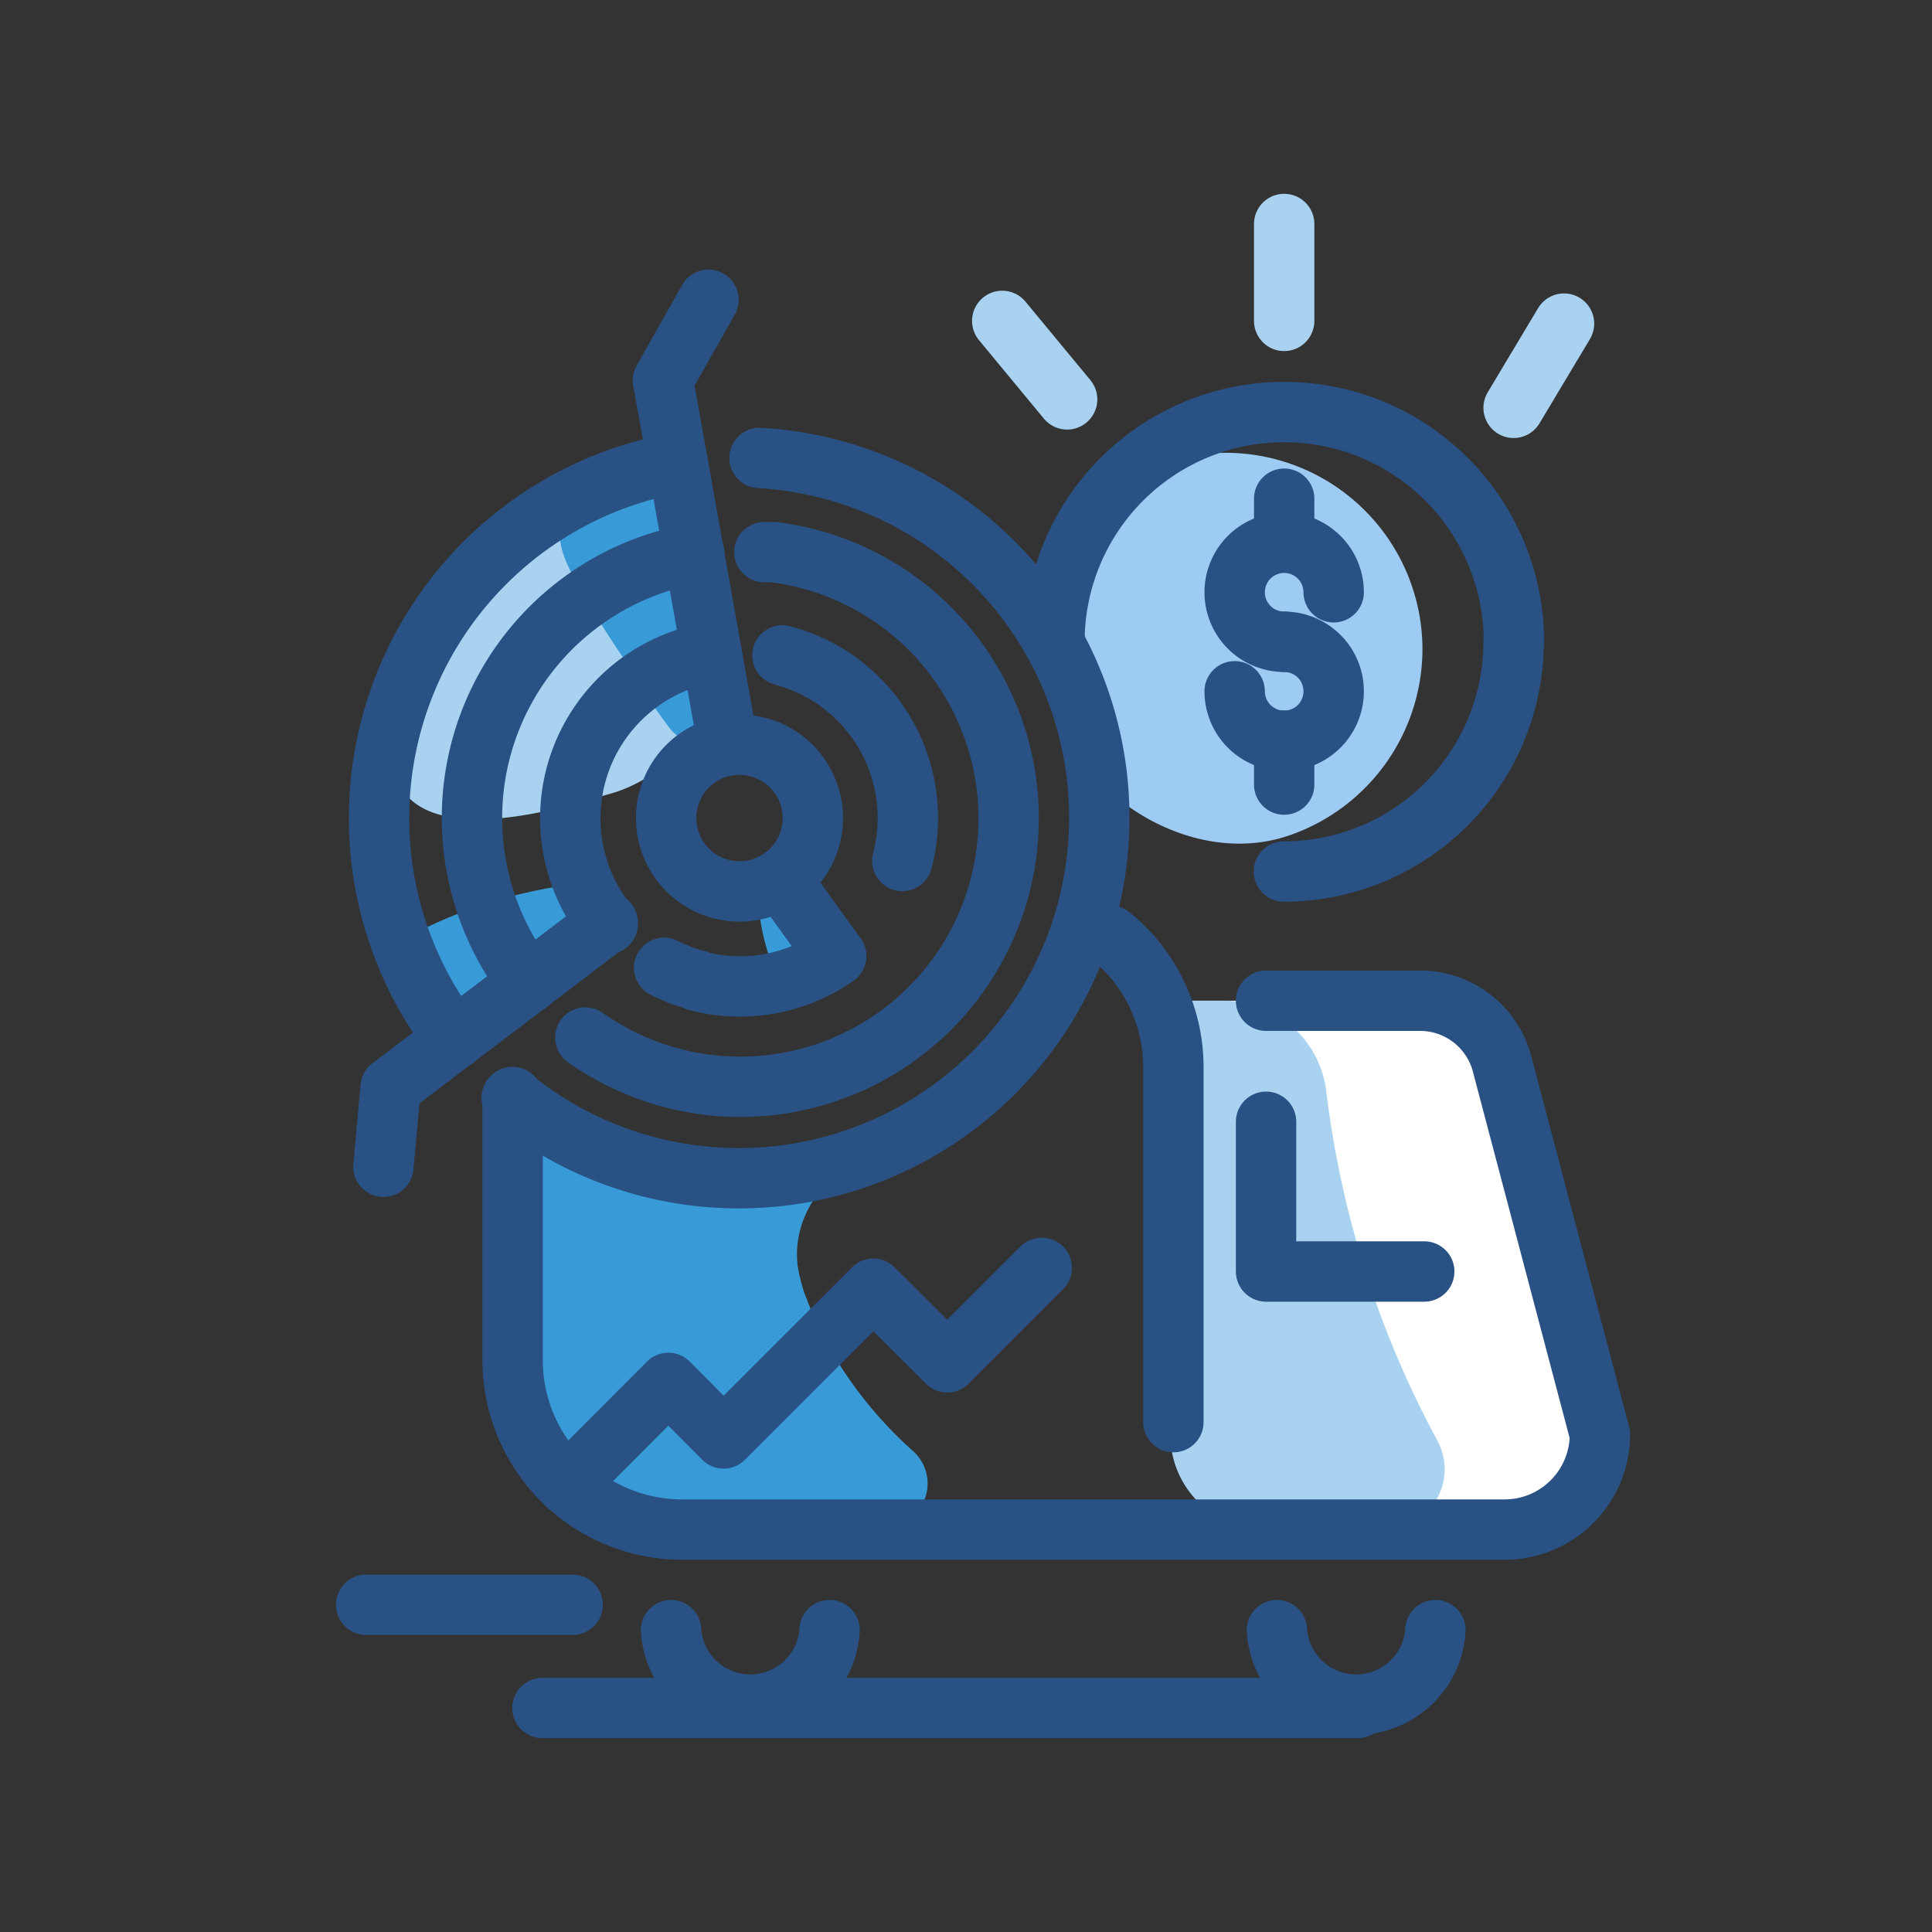<svg id="Layer_1" data-name="Layer 1" xmlns="http://www.w3.org/2000/svg" viewBox="0 0 64 64"><rect x="0" y="0" width="64" height="64" fill="#333333" stroke="none"/><defs><style>.cls-1{fill:#9dcbf4;}.cls-2,.cls-6{fill:none;stroke-linecap:round;stroke-linejoin:round;stroke-width:2px;}.cls-2{stroke:#295183;}.cls-3{fill:#389ad6;}.cls-4{fill:#fff;}.cls-5{fill:#a8d2f0;}.cls-6{stroke:#a8d2f0;}</style></defs><title>track, dollar, truck, delivery, transport</title><path class="cls-1" d="M47.12,21.39v.22a6.54,6.54,0,0,1-4.46,6.08c-2.69.9-5.84-.67-7.24-3.11a10.06,10.06,0,0,1-1.06-3.32c0-.07-.14,0-.21,0a6.66,6.66,0,0,1,.32-1.79,6.51,6.51,0,0,1,2.33-3.19l.1-.07A6.45,6.45,0,0,1,40.5,15h.13A6.52,6.52,0,0,1,47.12,21.39Z"/><path class="cls-2" d="M34.93,21.26a7.61,7.61,0,0,1,15.22,0"/><path class="cls-2" d="M50.14,21.26a7.61,7.61,0,0,1-7.61,7.61"/><path class="cls-2" d="M42.54,21.26a1.64,1.64,0,1,1,1.64-1.64"/><path class="cls-2" d="M42.54,24.54a1.64,1.64,0,0,1-1.64-1.64"/><path class="cls-2" d="M42.54,21.26a1.64,1.64,0,1,1,0,3.28"/><line class="cls-2" x1="42.54" y1="17.97" x2="42.54" y2="16.52"/><line class="cls-2" x1="42.54" y1="25.99" x2="42.54" y2="24.54"/><path class="cls-3" d="M29.19,50.58l-9.36-.4a1.49,1.49,0,0,1-1.24-.81l-2-4.1a1.47,1.47,0,0,1-.14-.8l1.21-8.86a7.56,7.56,0,0,0,5.86,4l3.28-.83,2.29-1c-1.42.87-2.81,2.2-2.68,4a3.42,3.42,0,0,0,.33,1.28.52.52,0,0,0,.06.16,5.39,5.39,0,0,0,.2.51,13.57,13.57,0,0,0,3.27,4.36A1.44,1.44,0,0,1,29.19,50.58Z"/><path class="cls-3" d="M31.92,36.46l-2.85,1.32A13.45,13.45,0,0,1,31.92,36.46Z"/><polygon class="cls-4" points="38.88 33.15 48.97 33.15 53.39 48.41 49.39 51.33 40.05 51.33 38.88 33.15"/><path class="cls-3" d="M26.72,43.07a3.42,3.42,0,0,1-.33-1.28A8.57,8.57,0,0,0,26.72,43.07Z"/><path class="cls-2" d="M47.55,54a2.63,2.63,0,0,1-5.25,0"/><path class="cls-2" d="M27.48,54a2.63,2.63,0,0,1-5.25,0"/><path class="cls-5" d="M43.93,36.11a32.47,32.47,0,0,0,3.69,11.62,2,2,0,0,1-1.71,2.94h-4a3.14,3.14,0,0,1-3.14-3.16l.07-14.36h1.67A3.42,3.42,0,0,1,43.93,36.11Z"/><path class="cls-2" d="M36.79,31a5.6,5.6,0,0,1,2.08,4.35V47.11"/><path class="cls-2" d="M41.94,33.15l5.12,0a2.81,2.81,0,0,1,2.7,2.1L53,47.52a3.16,3.16,0,0,1-3.15,3.15H22.58a5.62,5.62,0,0,1-5.6-5.6V36.34"/><polyline class="cls-2" points="41.94 37.16 41.94 42.12 47.18 42.12"/><line class="cls-2" x1="44.97" y1="56.58" x2="17.97" y2="56.58"/><line class="cls-2" x1="18.97" y1="53.16" x2="12.13" y2="53.16"/><path class="cls-5" d="M23.49,22.21a15.77,15.77,0,0,0-.2-2.33c-.31-2.33-1.5-4.81-4.21-3.42-4.69,2.41-11.43,13.78,1,9.87a4.65,4.65,0,0,0,3.16-2.72A4.58,4.58,0,0,0,23.49,22.21Z"/><path class="cls-3" d="M24.17,23.57a22,22,0,0,0-1.6-6.4C22.34,16.62,22,16,21.31,16a5,5,0,0,0-2.22.8c-1.22.71-.07,2.34.4,3.16s.92,1.49,1.42,2.22a16.29,16.29,0,0,0,1.32,2c.67.72,2.09,1.11,2-.34Z"/><path class="cls-3" d="M18.8,29.32a15.88,15.88,0,0,0-4.56,1.35c-.39.18-.83.47-.81.95a3.61,3.61,0,0,0,.65,1.57c.55.85,1.69,0,2.26-.38s1-.71,1.55-1.09a11.75,11.75,0,0,0,1.38-1c.5-.5.73-1.54-.31-1.41Z"/><path class="cls-3" d="M25.15,30.17a6.79,6.79,0,0,0,.5,1.95c.07.17.18.36.38.35a1.5,1.5,0,0,0,.66-.26c.36-.22,0-.72-.13-1s-.28-.45-.43-.67a4.91,4.91,0,0,0-.4-.6c-.2-.22-.63-.33-.59.12Z"/><path class="cls-2" d="M19.39,34.37a8.89,8.89,0,1,0,7.38-15.86,9,9,0,0,0-1.15-.22l-.3,0"/><path class="cls-2" d="M23,18.34a8.89,8.89,0,0,0-5.49,14.22"/><path class="cls-2" d="M29.89,28.52a5.57,5.57,0,0,0-3.61-6.7l-.36-.11"/><path class="cls-2" d="M23.08,32.49a5.56,5.56,0,0,0,4.62-.82"/><path class="cls-2" d="M22,32.06a5.59,5.59,0,0,0,1.11.42"/><path class="cls-2" d="M23.57,21.61a5.57,5.57,0,0,0-3.44,9"/><circle class="cls-2" cx="24.5" cy="27.1" r="2.43" transform="translate(-7.96 43.87) rotate(-75.21)"/><path class="cls-2" d="M16.95,36.36a11.94,11.94,0,1,0,8.21-21.19"/><path class="cls-2" d="M22.45,15.33a11.95,11.95,0,0,0-7.39,19.09"/><polyline class="cls-2" points="24.12 24.7 23.57 21.61 22.99 18.35 22.45 15.33 21.96 12.6 23.47 9.93"/><polyline class="cls-2" points="17.49 32.57 12.94 36.02 12.7 38.65"/><line class="cls-2" x1="20.13" y1="30.56" x2="17.49" y2="32.57"/><line class="cls-2" x1="25.86" y1="29.12" x2="27.69" y2="31.66"/><line class="cls-6" x1="33.2" y1="10.63" x2="35.35" y2="13.23"/><line class="cls-6" x1="51.81" y1="10.72" x2="50.14" y2="13.51"/><line class="cls-6" x1="42.54" y1="7.42" x2="42.54" y2="10.63"/><polyline class="cls-2" points="18.78 49.18 22.14 45.81 23.97 47.65 28.93 42.69 31.38 45.13 34.51 42"/></svg>